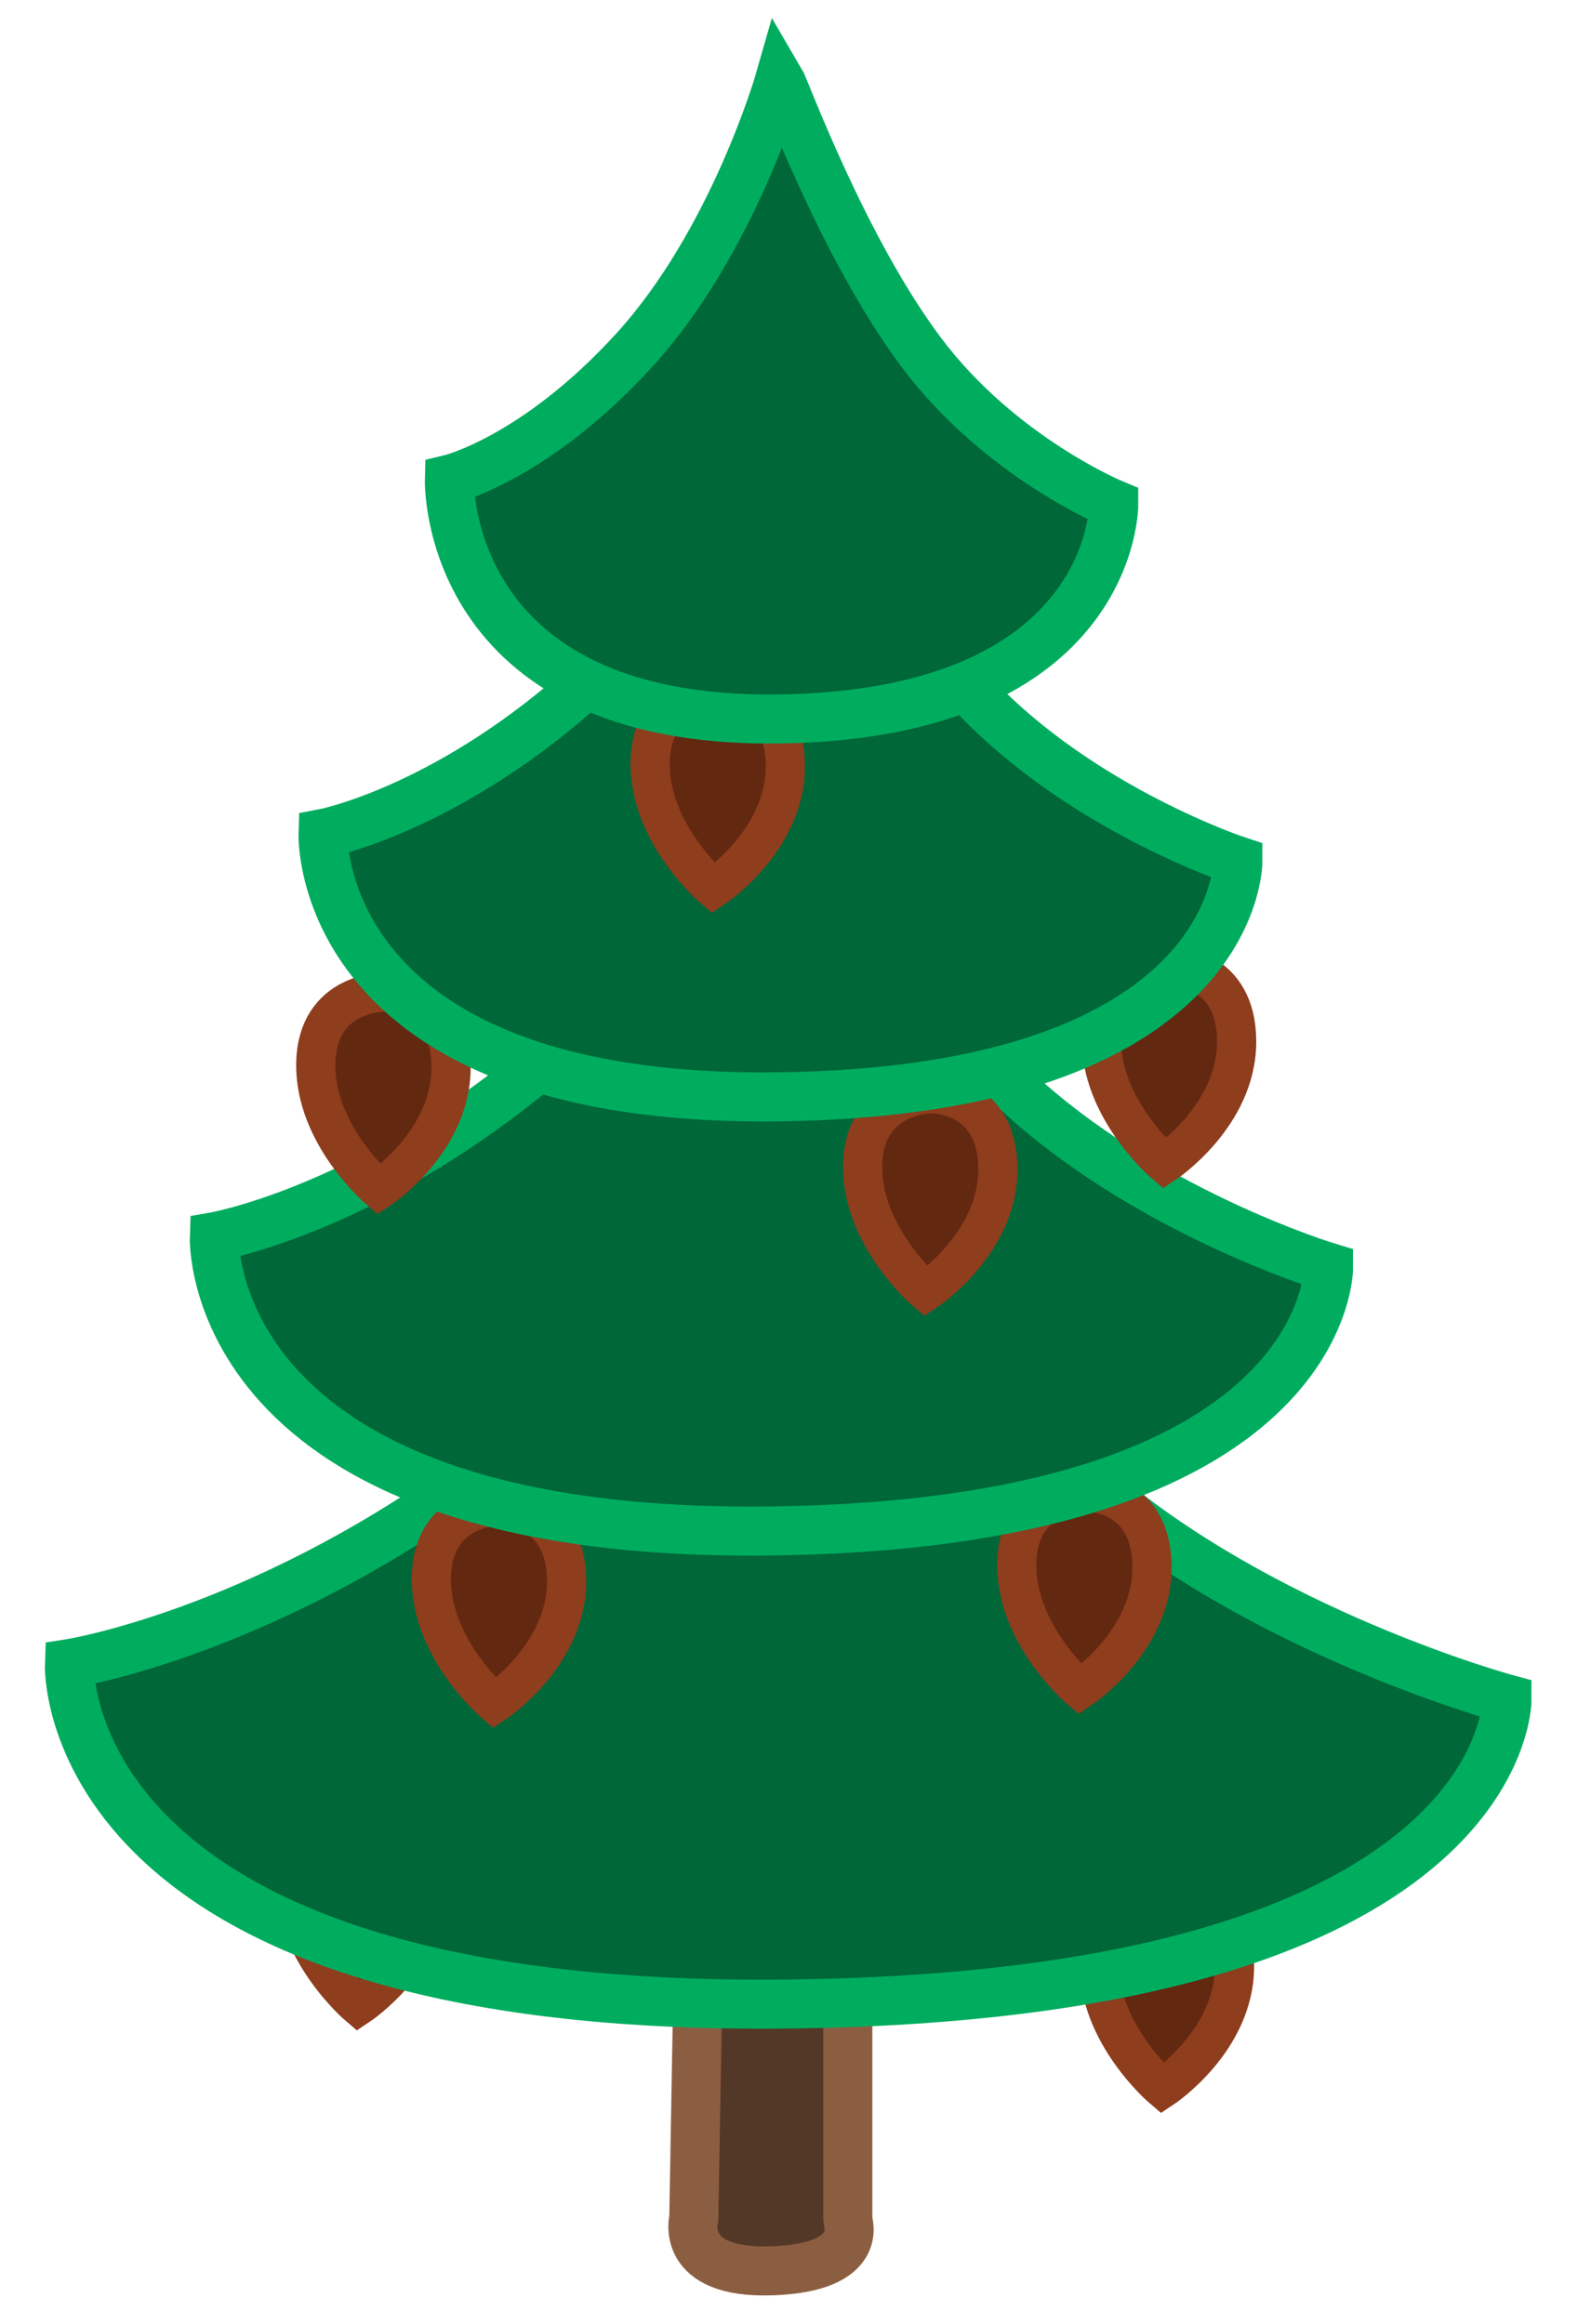 <?xml version="1.0" encoding="utf-8"?>
<svg viewBox="-25 -404 649 948" xmlns="http://www.w3.org/2000/svg">
  <path d="M 258.004 500.959 C 258.004 500.959 251.824 523.702 289.937 522.365 C 328.05 521.026 320.839 502.298 320.839 501.627 C 320.839 500.958 320.839 385.236 320.839 384.568 C 320.839 383.899 260.064 385.236 260.064 385.236 C 260.064 385.236 258.004 498.283 258.004 500.959 Z" style="stroke-width: 20; stroke: rgb(140, 94, 65); fill: rgb(84, 56, 39);"/>
  <path d="M 123.282 333.733 C 123.282 333.733 95.982 333.5 95.382 362.654 C 94.782 391.808 121.167 414.278 121.167 414.278 C 121.167 414.278 150.551 394.843 150.55 364.476 C 150.548 334.108 124.765 333.5 123.282 333.733 Z" style="fill: rgb(99, 40, 16); stroke: rgb(142, 61, 29); stroke-width: 16;"/>
  <path d="M 451.307 367.422 C 451.307 367.422 424.007 367.189 423.407 396.343 C 422.807 425.497 449.192 447.967 449.192 447.967 C 449.192 447.967 478.576 428.532 478.575 398.165 C 478.573 367.797 452.79 367.189 451.307 367.422 Z" style="fill: rgb(99, 40, 16); stroke: rgb(142, 61, 29); stroke-width: 16;"/>
  <path d="M 295.001 42.867 C 295.001 42.867 254.204 136.667 166.487 199.801 C 78.77 262.935 3.293 274.662 3.293 274.662 C 3.293 274.662 -2.826 416.261 293.983 413.555 C 590.791 410.85 589.771 289.091 589.771 289.091 C 589.771 289.091 489.815 262.035 420.458 201.603 C 351.1 141.174 299.083 47.377 295.001 42.867 Z" style="stroke: rgb(0, 173, 95); stroke-width: 20; fill: rgb(0, 103, 57);"/>
  <path d="M 178.869 210.294 C 178.869 210.294 151.569 210.061 150.969 239.215 C 150.369 268.369 176.754 290.839 176.754 290.839 C 176.754 290.839 206.138 271.404 206.137 241.037 C 206.135 210.669 180.352 210.061 178.869 210.294 Z" style="fill: rgb(99, 40, 16); stroke: rgb(142, 61, 29); stroke-width: 16;"/>
  <path d="M 417.666 204.625 C 417.666 204.625 390.366 204.392 389.766 233.546 C 389.166 262.7 415.551 285.17 415.551 285.17 C 415.551 285.17 444.934 265.735 444.933 235.367 C 444.932 205 419.149 204.392 417.666 204.625 Z" style="fill: rgb(99, 40, 16); stroke: rgb(142, 61, 29); stroke-width: 16;"/>
  <path d="M 288.503 -99.814 C 288.503 -99.814 256.883 -18.744 188.897 35.822 C 120.913 90.388 62.414 100.523 62.414 100.523 C 62.414 100.523 57.671 222.906 287.714 220.567 C 517.755 218.228 516.965 112.995 516.965 112.995 C 516.965 112.995 439.494 89.609 385.739 37.38 C 331.983 -14.848 291.666 -95.917 288.503 -99.814 Z" style="stroke: rgb(0, 173, 95); stroke-width: 20; fill: rgb(0, 103, 57);"/>
  <path d="M 354.792 42.249 C 354.792 42.249 327.492 42.017 326.892 71.171 C 326.293 100.324 352.677 122.795 352.677 122.795 C 352.677 122.795 382.061 103.36 382.06 72.992 C 382.059 42.624 356.275 42.017 354.792 42.249 Z" style="fill: rgb(99, 40, 16); stroke: rgb(142, 61, 29); stroke-width: 16;"/>
  <path d="M 131.725 0.716 C 131.725 0.716 104.425 0.484 103.825 29.638 C 103.225 58.792 129.609 81.262 129.609 81.262 C 129.609 81.262 158.993 61.827 158.992 31.459 C 158.991 1.092 133.208 0.484 131.725 0.716 Z" style="fill: rgb(99, 40, 16); stroke: rgb(142, 61, 29); stroke-width: 16;"/>
  <path d="M 452.178 -9.841 C 452.178 -9.841 424.878 -10.073 424.279 19.08 C 423.679 48.234 450.063 70.705 450.063 70.705 C 450.063 70.705 479.447 51.27 479.446 20.902 C 479.445 -9.466 453.661 -10.073 452.178 -9.841 Z" style="fill: rgb(99, 40, 16); stroke: rgb(142, 61, 29); stroke-width: 16;"/>
  <path d="M 292.397 -243.208 C 292.397 -243.208 266.433 -170.671 210.609 -121.847 C 154.788 -73.026 106.755 -63.958 106.755 -63.958 C 106.755 -63.958 102.861 45.545 291.748 43.452 C 480.634 41.358 479.986 -52.799 479.986 -52.799 C 479.986 -52.799 416.374 -73.723 372.236 -120.454 C 328.097 -167.185 294.993 -239.72 292.397 -243.208 Z" style="stroke: rgb(0, 173, 95); stroke-width: 20; fill: rgb(0, 103, 57);"/>
  <path d="M 268.104 -122.151 C 268.104 -122.151 240.804 -122.383 240.204 -93.229 C 239.605 -64.075 265.989 -41.605 265.989 -41.605 C 265.989 -41.605 295.373 -61.04 295.372 -91.408 C 295.371 -121.775 269.587 -122.383 268.104 -122.151 Z" style="fill: rgb(99, 40, 16); stroke: rgb(142, 61, 29); stroke-width: 16;"/>
  <path d="M 293.11 -371.608 C 293.11 -371.608 274.256 -305.586 233.716 -261.15 C 193.179 -216.714 158.297 -208.461 158.297 -208.461 C 158.297 -208.461 155.468 -108.797 292.639 -110.702 C 429.81 -112.606 429.339 -198.303 429.339 -198.303 C 429.339 -198.303 383.144 -217.348 351.091 -259.882 C 319.037 -302.414 294.997 -368.434 293.11 -371.608 Z" style="stroke: rgb(0, 173, 95); stroke-width: 20; fill: rgb(0, 103, 57);"/>
</svg>